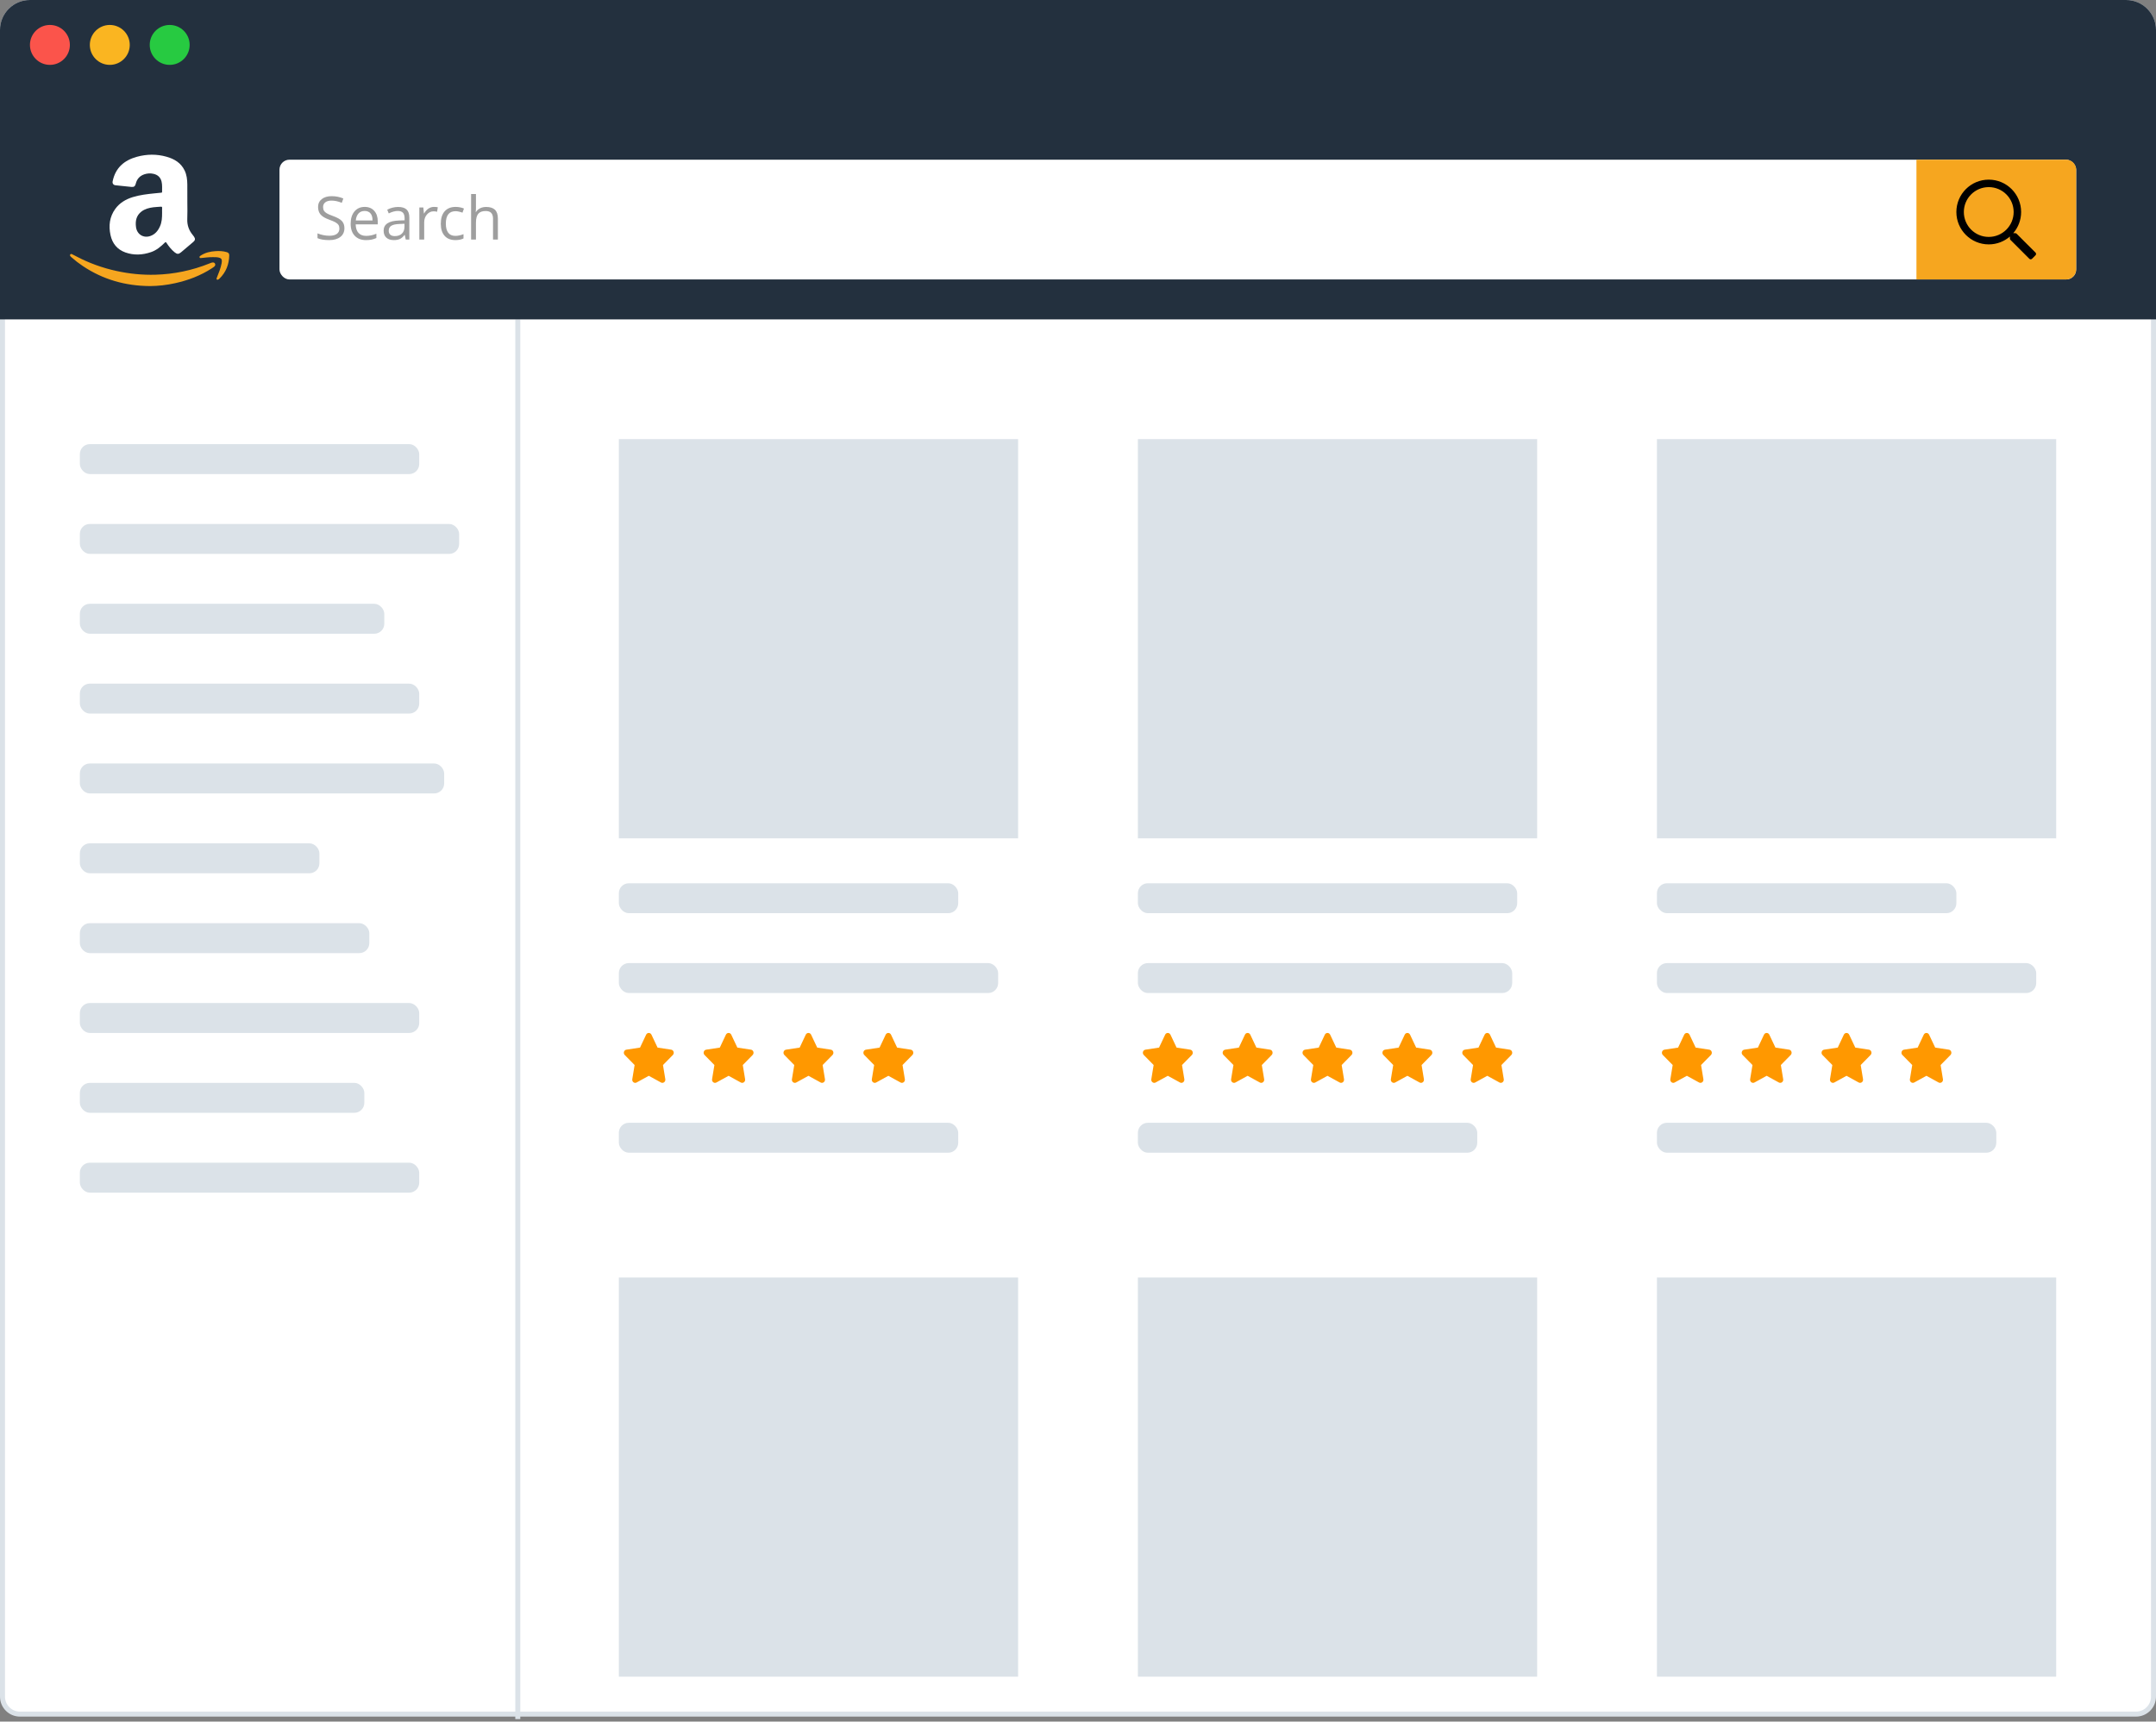 <?xml version="1.0" encoding="UTF-8"?>
<svg width="432px" height="345px" viewBox="0 0 432 345" version="1.1" xmlns="http://www.w3.org/2000/svg" xmlns:xlink="http://www.w3.org/1999/xlink">
    <rect x="0" y="0" width="432" height="345" fill="#808080" stroke="none"/>
    <!-- Generator: Sketch 56.3 (81716) - https://sketch.com -->
    <title>Browser</title>
    <desc>Created with Sketch.</desc>
    <g id="Page-1" stroke="none" stroke-width="1" fill="none" fill-rule="evenodd">
        <g id="Homepage" transform="translate(-800, -1616)">
            <g id="Xray" transform="translate(240, 1616)">
                <g id="Browser" transform="translate(560, 0)">
                    <path d="M6,0.5 C2.962,0.5 0.5,2.962 0.5,6 L0.5,340 C0.5,341.933 2.067,343.5 4,343.5 L428,343.5 C429.933,343.5 431.5,341.933 431.5,340 L431.5,6 C431.5,2.962 429.038,0.5 426,0.5 L6,0.5 Z" id="Rectangle" stroke="#DBE2E8" fill="#FFFFFF"></path>
                    <g id="Group-7-Copy-2" transform="translate(124, 88)">
                        <rect id="Rectangle" fill="#DBE2E8" x="0" y="0" width="80" height="80"></rect>
                        <rect id="Rectangle" fill="#DBE2E8" x="0" y="89" width="68" height="6" rx="2"></rect>
                        <rect id="Rectangle-Copy-27" fill="#DBE2E8" x="0" y="105" width="76" height="6" rx="2"></rect>
                        <rect id="Rectangle-Copy-28" fill="#DBE2E8" x="0" y="137" width="68" height="6" rx="2"></rect>
                        <path d="M5.464,119.348 L4.243,121.933 L1.512,122.349 C1.022,122.424 0.826,123.054 1.181,123.416 L3.157,125.427 L2.69,128.269 C2.606,128.782 3.123,129.167 3.557,128.927 L6,127.585 L8.443,128.927 C8.877,129.165 9.394,128.782 9.31,128.269 L8.843,125.427 L10.819,123.416 C11.174,123.054 10.978,122.424 10.488,122.349 L7.757,121.933 L6.536,119.348 C6.318,118.887 5.684,118.881 5.464,119.348 Z" id="Path" fill="#FF9800" fill-rule="nonzero"></path>
                        <path d="M21.452,119.348 L20.232,121.933 L17.501,122.349 C17.011,122.424 16.815,123.054 17.17,123.416 L19.146,125.427 L18.679,128.269 C18.594,128.782 19.112,129.167 19.546,128.927 L21.989,127.585 L24.432,128.927 C24.865,129.165 25.383,128.782 25.299,128.269 L24.832,125.427 L26.807,123.416 C27.163,123.054 26.966,122.424 26.477,122.349 L23.746,121.933 L22.525,119.348 C22.307,118.887 21.673,118.881 21.452,119.348 Z" id="Path-Copy" fill="#FF9800" fill-rule="nonzero"></path>
                        <path d="M37.452,119.348 L36.232,121.933 L33.501,122.349 C33.011,122.424 32.815,123.054 33.17,123.416 L35.146,125.427 L34.679,128.269 C34.594,128.782 35.112,129.167 35.546,128.927 L37.989,127.585 L40.432,128.927 C40.865,129.165 41.383,128.782 41.299,128.269 L40.832,125.427 L42.807,123.416 C43.163,123.054 42.966,122.424 42.477,122.349 L39.746,121.933 L38.525,119.348 C38.307,118.887 37.673,118.881 37.452,119.348 Z" id="Path-Copy-2" fill="#FF9800" fill-rule="nonzero"></path>
                        <path d="M53.464,119.348 L52.243,121.933 L49.512,122.349 C49.022,122.424 48.826,123.054 49.181,123.416 L51.157,125.427 L50.69,128.269 C50.606,128.782 51.123,129.167 51.557,128.927 L54,127.585 L56.443,128.927 C56.877,129.165 57.394,128.782 57.31,128.269 L56.843,125.427 L58.819,123.416 C59.174,123.054 58.978,122.424 58.488,122.349 L55.757,121.933 L54.536,119.348 C54.318,118.887 53.684,118.881 53.464,119.348 Z" id="Path-Copy-3" fill="#FF9800" fill-rule="nonzero"></path>
                    </g>
                    <g id="Group-7-Copy-3" transform="translate(228, 88)">
                        <rect id="Rectangle" fill="#DBE2E8" x="0" y="0" width="80" height="80"></rect>
                        <rect id="Rectangle" fill="#DBE2E8" x="0" y="89" width="76" height="6" rx="2"></rect>
                        <rect id="Rectangle-Copy-27" fill="#DBE2E8" x="0" y="105" width="75" height="6" rx="2"></rect>
                        <rect id="Rectangle-Copy-28" fill="#DBE2E8" x="0" y="137" width="68" height="6" rx="2"></rect>
                        <path d="M5.464,119.348 L4.243,121.933 L1.512,122.349 C1.022,122.424 0.826,123.054 1.181,123.416 L3.157,125.427 L2.69,128.269 C2.606,128.782 3.123,129.167 3.557,128.927 L6,127.585 L8.443,128.927 C8.877,129.165 9.394,128.782 9.31,128.269 L8.843,125.427 L10.819,123.416 C11.174,123.054 10.978,122.424 10.488,122.349 L7.757,121.933 L6.536,119.348 C6.318,118.887 5.684,118.881 5.464,119.348 Z" id="Path" fill="#FF9800" fill-rule="nonzero"></path>
                        <path d="M21.452,119.348 L20.232,121.933 L17.501,122.349 C17.011,122.424 16.815,123.054 17.17,123.416 L19.146,125.427 L18.679,128.269 C18.594,128.782 19.112,129.167 19.546,128.927 L21.989,127.585 L24.432,128.927 C24.865,129.165 25.383,128.782 25.299,128.269 L24.832,125.427 L26.807,123.416 C27.163,123.054 26.966,122.424 26.477,122.349 L23.746,121.933 L22.525,119.348 C22.307,118.887 21.673,118.881 21.452,119.348 Z" id="Path-Copy" fill="#FF9800" fill-rule="nonzero"></path>
                        <path d="M37.452,119.348 L36.232,121.933 L33.501,122.349 C33.011,122.424 32.815,123.054 33.17,123.416 L35.146,125.427 L34.679,128.269 C34.594,128.782 35.112,129.167 35.546,128.927 L37.989,127.585 L40.432,128.927 C40.865,129.165 41.383,128.782 41.299,128.269 L40.832,125.427 L42.807,123.416 C43.163,123.054 42.966,122.424 42.477,122.349 L39.746,121.933 L38.525,119.348 C38.307,118.887 37.673,118.881 37.452,119.348 Z" id="Path-Copy-2" fill="#FF9800" fill-rule="nonzero"></path>
                        <path d="M53.464,119.348 L52.243,121.933 L49.512,122.349 C49.022,122.424 48.826,123.054 49.181,123.416 L51.157,125.427 L50.69,128.269 C50.606,128.782 51.123,129.167 51.557,128.927 L54,127.585 L56.443,128.927 C56.877,129.165 57.394,128.782 57.31,128.269 L56.843,125.427 L58.819,123.416 C59.174,123.054 58.978,122.424 58.488,122.349 L55.757,121.933 L54.536,119.348 C54.318,118.887 53.684,118.881 53.464,119.348 Z" id="Path-Copy-3" fill="#FF9800" fill-rule="nonzero"></path>
                        <path d="M69.464,119.348 L68.243,121.933 L65.512,122.349 C65.022,122.424 64.826,123.054 65.181,123.416 L67.157,125.427 L66.69,128.269 C66.606,128.782 67.123,129.167 67.557,128.927 L70,127.585 L72.443,128.927 C72.877,129.165 73.394,128.782 73.31,128.269 L72.843,125.427 L74.819,123.416 C75.174,123.054 74.978,122.424 74.488,122.349 L71.757,121.933 L70.536,119.348 C70.318,118.887 69.684,118.881 69.464,119.348 Z" id="Path-Copy-5" fill="#FF9800" fill-rule="nonzero"></path>
                    </g>
                    <g id="Group-7-Copy-4" transform="translate(332, 88)">
                        <rect id="Rectangle" fill="#DBE2E8" x="0" y="0" width="80" height="80"></rect>
                        <rect id="Rectangle" fill="#DBE2E8" x="0" y="89" width="60" height="6" rx="2"></rect>
                        <rect id="Rectangle-Copy-27" fill="#DBE2E8" x="0" y="105" width="76" height="6" rx="2"></rect>
                        <rect id="Rectangle-Copy-28" fill="#DBE2E8" x="0" y="137" width="68" height="6" rx="2"></rect>
                        <path d="M5.464,119.348 L4.243,121.933 L1.512,122.349 C1.022,122.424 0.826,123.054 1.181,123.416 L3.157,125.427 L2.69,128.269 C2.606,128.782 3.123,129.167 3.557,128.927 L6,127.585 L8.443,128.927 C8.877,129.165 9.394,128.782 9.31,128.269 L8.843,125.427 L10.819,123.416 C11.174,123.054 10.978,122.424 10.488,122.349 L7.757,121.933 L6.536,119.348 C6.318,118.887 5.684,118.881 5.464,119.348 Z" id="Path" fill="#FF9800" fill-rule="nonzero"></path>
                        <path d="M21.452,119.348 L20.232,121.933 L17.501,122.349 C17.011,122.424 16.815,123.054 17.17,123.416 L19.146,125.427 L18.679,128.269 C18.594,128.782 19.112,129.167 19.546,128.927 L21.989,127.585 L24.432,128.927 C24.865,129.165 25.383,128.782 25.299,128.269 L24.832,125.427 L26.807,123.416 C27.163,123.054 26.966,122.424 26.477,122.349 L23.746,121.933 L22.525,119.348 C22.307,118.887 21.673,118.881 21.452,119.348 Z" id="Path-Copy" fill="#FF9800" fill-rule="nonzero"></path>
                        <path d="M37.452,119.348 L36.232,121.933 L33.501,122.349 C33.011,122.424 32.815,123.054 33.17,123.416 L35.146,125.427 L34.679,128.269 C34.594,128.782 35.112,129.167 35.546,128.927 L37.989,127.585 L40.432,128.927 C40.865,129.165 41.383,128.782 41.299,128.269 L40.832,125.427 L42.807,123.416 C43.163,123.054 42.966,122.424 42.477,122.349 L39.746,121.933 L38.525,119.348 C38.307,118.887 37.673,118.881 37.452,119.348 Z" id="Path-Copy-2" fill="#FF9800" fill-rule="nonzero"></path>
                        <path d="M53.464,119.348 L52.243,121.933 L49.512,122.349 C49.022,122.424 48.826,123.054 49.181,123.416 L51.157,125.427 L50.69,128.269 C50.606,128.782 51.123,129.167 51.557,128.927 L54,127.585 L56.443,128.927 C56.877,129.165 57.394,128.782 57.31,128.269 L56.843,125.427 L58.819,123.416 C59.174,123.054 58.978,122.424 58.488,122.349 L55.757,121.933 L54.536,119.348 C54.318,118.887 53.684,118.881 53.464,119.348 Z" id="Path-Copy-3" fill="#FF9800" fill-rule="nonzero"></path>
                    </g>
                    <g id="Group-7-Copy-7" transform="translate(124, 256)" fill="#DBE2E8">
                        <rect id="Rectangle" x="0" y="0" width="80" height="80"></rect>
                    </g>
                    <g id="Group-7-Copy-6" transform="translate(228, 256)" fill="#DBE2E8">
                        <rect id="Rectangle" x="0" y="0" width="80" height="80"></rect>
                    </g>
                    <g id="Group-7-Copy-5" transform="translate(332, 256)" fill="#DBE2E8">
                        <rect id="Rectangle" x="0" y="0" width="80" height="80"></rect>
                    </g>
                    <path d="M103.75,64.5 L103.75,344" id="Line-5" stroke="#DBE2E8" stroke-linecap="square"></path>
                    <rect id="Rectangle" fill="#DBE2E8" x="16" y="89" width="68" height="6" rx="2"></rect>
                    <rect id="Rectangle-Copy-24" fill="#DBE2E8" x="16" y="105" width="76" height="6" rx="2"></rect>
                    <rect id="Rectangle-Copy-25" fill="#DBE2E8" x="16" y="121" width="61" height="6" rx="2"></rect>
                    <rect id="Rectangle-Copy-26" fill="#DBE2E8" x="16" y="137" width="68" height="6" rx="2"></rect>
                    <rect id="Rectangle-Copy-29" fill="#DBE2E8" x="16" y="153" width="73" height="6" rx="2"></rect>
                    <rect id="Rectangle-Copy-30" fill="#DBE2E8" x="16" y="169" width="48" height="6" rx="2"></rect>
                    <rect id="Rectangle-Copy-31" fill="#DBE2E8" x="16" y="185" width="58" height="6" rx="2"></rect>
                    <rect id="Rectangle-Copy-32" fill="#DBE2E8" x="16" y="201" width="68" height="6" rx="2"></rect>
                    <rect id="Rectangle-Copy-33" fill="#DBE2E8" x="16" y="217" width="57" height="6" rx="2"></rect>
                    <rect id="Rectangle-Copy-34" fill="#DBE2E8" x="16" y="233" width="68" height="6" rx="2"></rect>
                    <path d="M6,0 L426,0 C429.314,-6.08718376e-16 432,2.686 432,6 L432,64 L0,64 L0,6 C-4.05812251e-16,2.686 2.686,6.08718376e-16 6,0 Z" id="Rectangle" fill="#23303E"></path>
                    <g id="iconfinder_amazon_1220386" transform="translate(14, 31)" fill-rule="nonzero">
                        <path d="M23.538,9.62 C23.538,10.706 23.577,11.785 23.525,12.872 C23.473,14.107 23.85,15.167 24.631,16.104 C24.722,16.215 24.807,16.325 24.885,16.442 C25.164,16.865 25.112,17.158 24.728,17.483 C23.909,18.172 23.096,18.868 22.276,19.558 C21.789,19.967 21.483,19.961 20.989,19.558 C20.325,19.018 19.805,18.354 19.343,17.646 C19.233,17.476 19.174,17.483 19.037,17.613 C18.218,18.413 17.353,19.154 16.254,19.525 C14.556,20.104 12.833,20.195 11.128,19.59 C9.489,19.005 8.507,17.795 8.143,16.111 C7.74,14.231 7.948,12.442 9.106,10.849 C9.984,9.646 11.2,8.937 12.598,8.501 C14.042,8.059 15.532,7.889 17.028,7.74 C17.45,7.694 17.867,7.655 18.289,7.616 C18.393,7.61 18.485,7.597 18.478,7.46 C18.465,6.771 18.537,6.068 18.374,5.392 C18.166,4.527 17.6,4.02 16.735,3.831 C16.117,3.694 15.506,3.733 14.907,3.935 C13.997,4.247 13.431,4.878 13.203,5.815 C13.08,6.328 12.839,6.511 12.338,6.459 C11.272,6.348 10.205,6.237 9.145,6.127 C8.709,6.081 8.481,5.75 8.572,5.327 C9.125,2.628 10.894,1.112 13.444,0.416 C15.402,-0.117 17.385,-0.15 19.35,0.403 C20.93,0.846 22.257,1.626 22.998,3.174 C23.421,4.052 23.519,5.002 23.532,5.951 C23.545,7.167 23.532,8.397 23.538,9.62 C23.532,9.62 23.538,9.62 23.538,9.62 Z M18.478,11.649 C18.478,11.324 18.465,10.998 18.485,10.673 C18.498,10.472 18.426,10.4 18.224,10.42 C17.73,10.465 17.229,10.472 16.735,10.537 C15.87,10.647 15.024,10.862 14.322,11.408 C13.301,12.208 13.086,13.301 13.255,14.53 C13.457,15.974 14.745,16.774 16.124,16.293 C17.06,15.967 17.633,15.278 18.029,14.413 C18.446,13.535 18.478,12.592 18.478,11.649 Z" id="Shape" fill="#FFFFFF"></path>
                        <path d="M16.072,26.328 C11.109,26.296 6.654,25.021 2.628,22.335 C1.808,21.789 1.028,21.19 0.286,20.533 C0.221,20.475 0.156,20.416 0.104,20.345 C0.033,20.247 -0.02,20.13 0.065,20.013 C0.15,19.883 0.293,19.87 0.416,19.928 C0.702,20.065 0.976,20.215 1.255,20.358 C3.818,21.711 6.517,22.686 9.346,23.304 C11.909,23.863 14.498,24.124 17.125,24.052 C20.878,23.948 24.494,23.193 27.974,21.795 C28.143,21.724 28.319,21.652 28.494,21.613 C28.741,21.567 28.989,21.6 29.099,21.867 C29.203,22.114 29.067,22.309 28.885,22.465 C28.754,22.576 28.605,22.667 28.455,22.764 C26.211,24.221 23.753,25.158 21.151,25.737 C19.434,26.127 17.691,26.315 16.072,26.328 Z" id="Path" fill="#F6A61F"></path>
                        <path d="M28.592,20.533 C27.844,20.527 27.102,20.624 26.361,20.702 C26.218,20.715 26.055,20.754 25.99,20.598 C25.912,20.423 26.062,20.319 26.185,20.234 C27.109,19.623 28.143,19.382 29.229,19.324 C29.977,19.278 30.719,19.311 31.447,19.532 C31.779,19.629 31.941,19.824 31.935,20.163 C31.896,21.971 31.291,23.545 29.984,24.826 C29.938,24.872 29.886,24.911 29.834,24.95 C29.717,25.034 29.574,25.112 29.45,25.008 C29.333,24.911 29.398,24.767 29.45,24.65 C29.834,23.694 30.224,22.745 30.413,21.724 C30.439,21.593 30.446,21.463 30.452,21.34 C30.459,20.917 30.309,20.735 29.893,20.631 C29.457,20.514 29.021,20.533 28.592,20.533 Z" id="Path" fill="#F6A61F"></path>
                    </g>
                    <rect id="Rectangle" fill="#FFFFFF" x="56" y="32" width="360" height="24" rx="2"></rect>
                    <path d="M384,32 L414,32 C415.105,32 416,32.895 416,34 L416,54 C416,55.105 415.105,56 414,56 L384,56 L384,32 Z" id="Rectangle-Copy-21" fill="#F6A61F"></path>
                    <g id="search-regular" transform="translate(392, 36)" fill="#000000" fill-rule="nonzero">
                        <path d="M15.86,14.625 L12.073,10.838 C12.002,10.766 11.908,10.729 11.808,10.729 L11.396,10.729 C12.379,9.591 12.975,8.109 12.975,6.487 C12.975,2.904 10.071,0 6.487,0 C2.904,0 0,2.904 0,6.487 C0,10.071 2.904,12.975 6.487,12.975 C8.109,12.975 9.591,12.379 10.729,11.396 L10.729,11.808 C10.729,11.908 10.77,12.002 10.838,12.073 L14.625,15.86 C14.771,16.006 15.008,16.006 15.155,15.86 L15.86,15.155 C16.006,15.008 16.006,14.771 15.86,14.625 Z M6.487,11.478 C3.73,11.478 1.497,9.244 1.497,6.487 C1.497,3.73 3.73,1.497 6.487,1.497 C9.244,1.497 11.478,3.73 11.478,6.487 C11.478,9.244 9.244,11.478 6.487,11.478 Z" id="Shape"></path>
                    </g>
                    <path d="M69.012,45.721 C69.012,46.475 68.738,47.062 68.191,47.484 C67.645,47.906 66.902,48.117 65.965,48.117 C64.949,48.117 64.168,47.986 63.621,47.725 L63.621,46.764 C63.973,46.912 64.355,47.029 64.77,47.115 C65.184,47.201 65.594,47.244 66,47.244 C66.664,47.244 67.164,47.118 67.5,46.866 C67.836,46.614 68.004,46.264 68.004,45.814 C68.004,45.518 67.944,45.274 67.825,45.085 C67.706,44.896 67.507,44.721 67.228,44.561 C66.948,44.4 66.523,44.219 65.953,44.016 C65.156,43.73 64.587,43.393 64.245,43.002 C63.903,42.611 63.732,42.102 63.732,41.473 C63.732,40.812 63.98,40.287 64.477,39.896 C64.973,39.506 65.629,39.311 66.445,39.311 C67.297,39.311 68.08,39.467 68.795,39.779 L68.484,40.646 C67.777,40.35 67.09,40.201 66.422,40.201 C65.895,40.201 65.482,40.314 65.186,40.541 C64.889,40.768 64.74,41.082 64.74,41.484 C64.74,41.781 64.795,42.024 64.904,42.214 C65.014,42.403 65.198,42.577 65.458,42.735 C65.718,42.894 66.115,43.068 66.65,43.26 C67.549,43.58 68.167,43.924 68.505,44.291 C68.843,44.658 69.012,45.135 69.012,45.721 Z M73.33,48.117 C72.381,48.117 71.632,47.828 71.083,47.25 C70.534,46.672 70.26,45.869 70.26,44.842 C70.26,43.807 70.515,42.984 71.024,42.375 C71.534,41.766 72.219,41.461 73.078,41.461 C73.883,41.461 74.52,41.726 74.988,42.255 C75.457,42.784 75.691,43.482 75.691,44.35 L75.691,44.965 L71.268,44.965 C71.287,45.719 71.478,46.291 71.839,46.682 C72.2,47.072 72.709,47.268 73.365,47.268 C74.057,47.268 74.74,47.123 75.416,46.834 L75.416,47.701 C75.072,47.85 74.747,47.956 74.44,48.021 C74.134,48.085 73.764,48.117 73.33,48.117 Z M73.066,42.275 C72.551,42.275 72.14,42.443 71.833,42.779 C71.526,43.115 71.346,43.58 71.291,44.174 L74.648,44.174 C74.648,43.561 74.512,43.091 74.238,42.765 C73.965,42.438 73.574,42.275 73.066,42.275 Z M81.299,48 L81.105,47.086 L81.059,47.086 C80.738,47.488 80.419,47.761 80.101,47.903 C79.782,48.046 79.385,48.117 78.908,48.117 C78.271,48.117 77.772,47.953 77.411,47.625 C77.05,47.297 76.869,46.83 76.869,46.225 C76.869,44.928 77.906,44.248 79.98,44.186 L81.07,44.15 L81.07,43.752 C81.07,43.248 80.962,42.876 80.745,42.636 C80.528,42.396 80.182,42.275 79.705,42.275 C79.17,42.275 78.564,42.439 77.889,42.768 L77.59,42.023 C77.906,41.852 78.253,41.717 78.63,41.619 C79.007,41.521 79.385,41.473 79.764,41.473 C80.529,41.473 81.097,41.643 81.466,41.982 C81.835,42.322 82.02,42.867 82.02,43.617 L82.02,48 L81.299,48 Z M79.102,47.314 C79.707,47.314 80.183,47.148 80.528,46.816 C80.874,46.484 81.047,46.02 81.047,45.422 L81.047,44.842 L80.074,44.883 C79.301,44.91 78.743,45.03 78.401,45.243 C78.06,45.456 77.889,45.787 77.889,46.236 C77.889,46.588 77.995,46.855 78.208,47.039 C78.421,47.223 78.719,47.314 79.102,47.314 Z M86.953,41.461 C87.238,41.461 87.494,41.484 87.721,41.531 L87.586,42.434 C87.32,42.375 87.086,42.346 86.883,42.346 C86.363,42.346 85.919,42.557 85.55,42.979 C85.181,43.4 84.996,43.926 84.996,44.555 L84.996,48 L84.023,48 L84.023,41.578 L84.826,41.578 L84.938,42.768 L84.984,42.768 C85.223,42.35 85.51,42.027 85.846,41.801 C86.182,41.574 86.551,41.461 86.953,41.461 Z M91.248,48.117 C90.318,48.117 89.599,47.831 89.089,47.259 C88.579,46.687 88.324,45.877 88.324,44.83 C88.324,43.756 88.583,42.926 89.101,42.34 C89.618,41.754 90.355,41.461 91.312,41.461 C91.621,41.461 91.93,41.494 92.238,41.561 C92.547,41.627 92.789,41.705 92.965,41.795 L92.666,42.621 C92.451,42.535 92.217,42.464 91.963,42.407 C91.709,42.351 91.484,42.322 91.289,42.322 C89.984,42.322 89.332,43.154 89.332,44.818 C89.332,45.607 89.491,46.213 89.81,46.635 C90.128,47.057 90.6,47.268 91.225,47.268 C91.76,47.268 92.309,47.152 92.871,46.922 L92.871,47.783 C92.441,48.006 91.9,48.117 91.248,48.117 Z M98.789,48 L98.789,43.846 C98.789,43.322 98.67,42.932 98.432,42.674 C98.193,42.416 97.82,42.287 97.312,42.287 C96.637,42.287 96.144,42.471 95.833,42.838 C95.522,43.205 95.367,43.807 95.367,44.643 L95.367,48 L94.395,48 L94.395,38.883 L95.367,38.883 L95.367,41.643 C95.367,41.975 95.352,42.25 95.32,42.469 L95.379,42.469 C95.57,42.16 95.843,41.917 96.196,41.739 C96.55,41.562 96.953,41.473 97.406,41.473 C98.191,41.473 98.78,41.659 99.173,42.032 C99.565,42.405 99.762,42.998 99.762,43.811 L99.762,48 L98.789,48 Z" id="Search" fill="#9E9E9E" fill-rule="nonzero"></path>
                    <circle id="Oval" fill="#FB544B" cx="10" cy="9" r="4"></circle>
                    <circle id="Oval-Copy" fill="#FAB521" cx="22" cy="9" r="4"></circle>
                    <circle id="Oval-Copy-2" fill="#27CA41" cx="34" cy="9" r="4"></circle>
                </g>
            </g>
        </g>
    </g>
</svg>